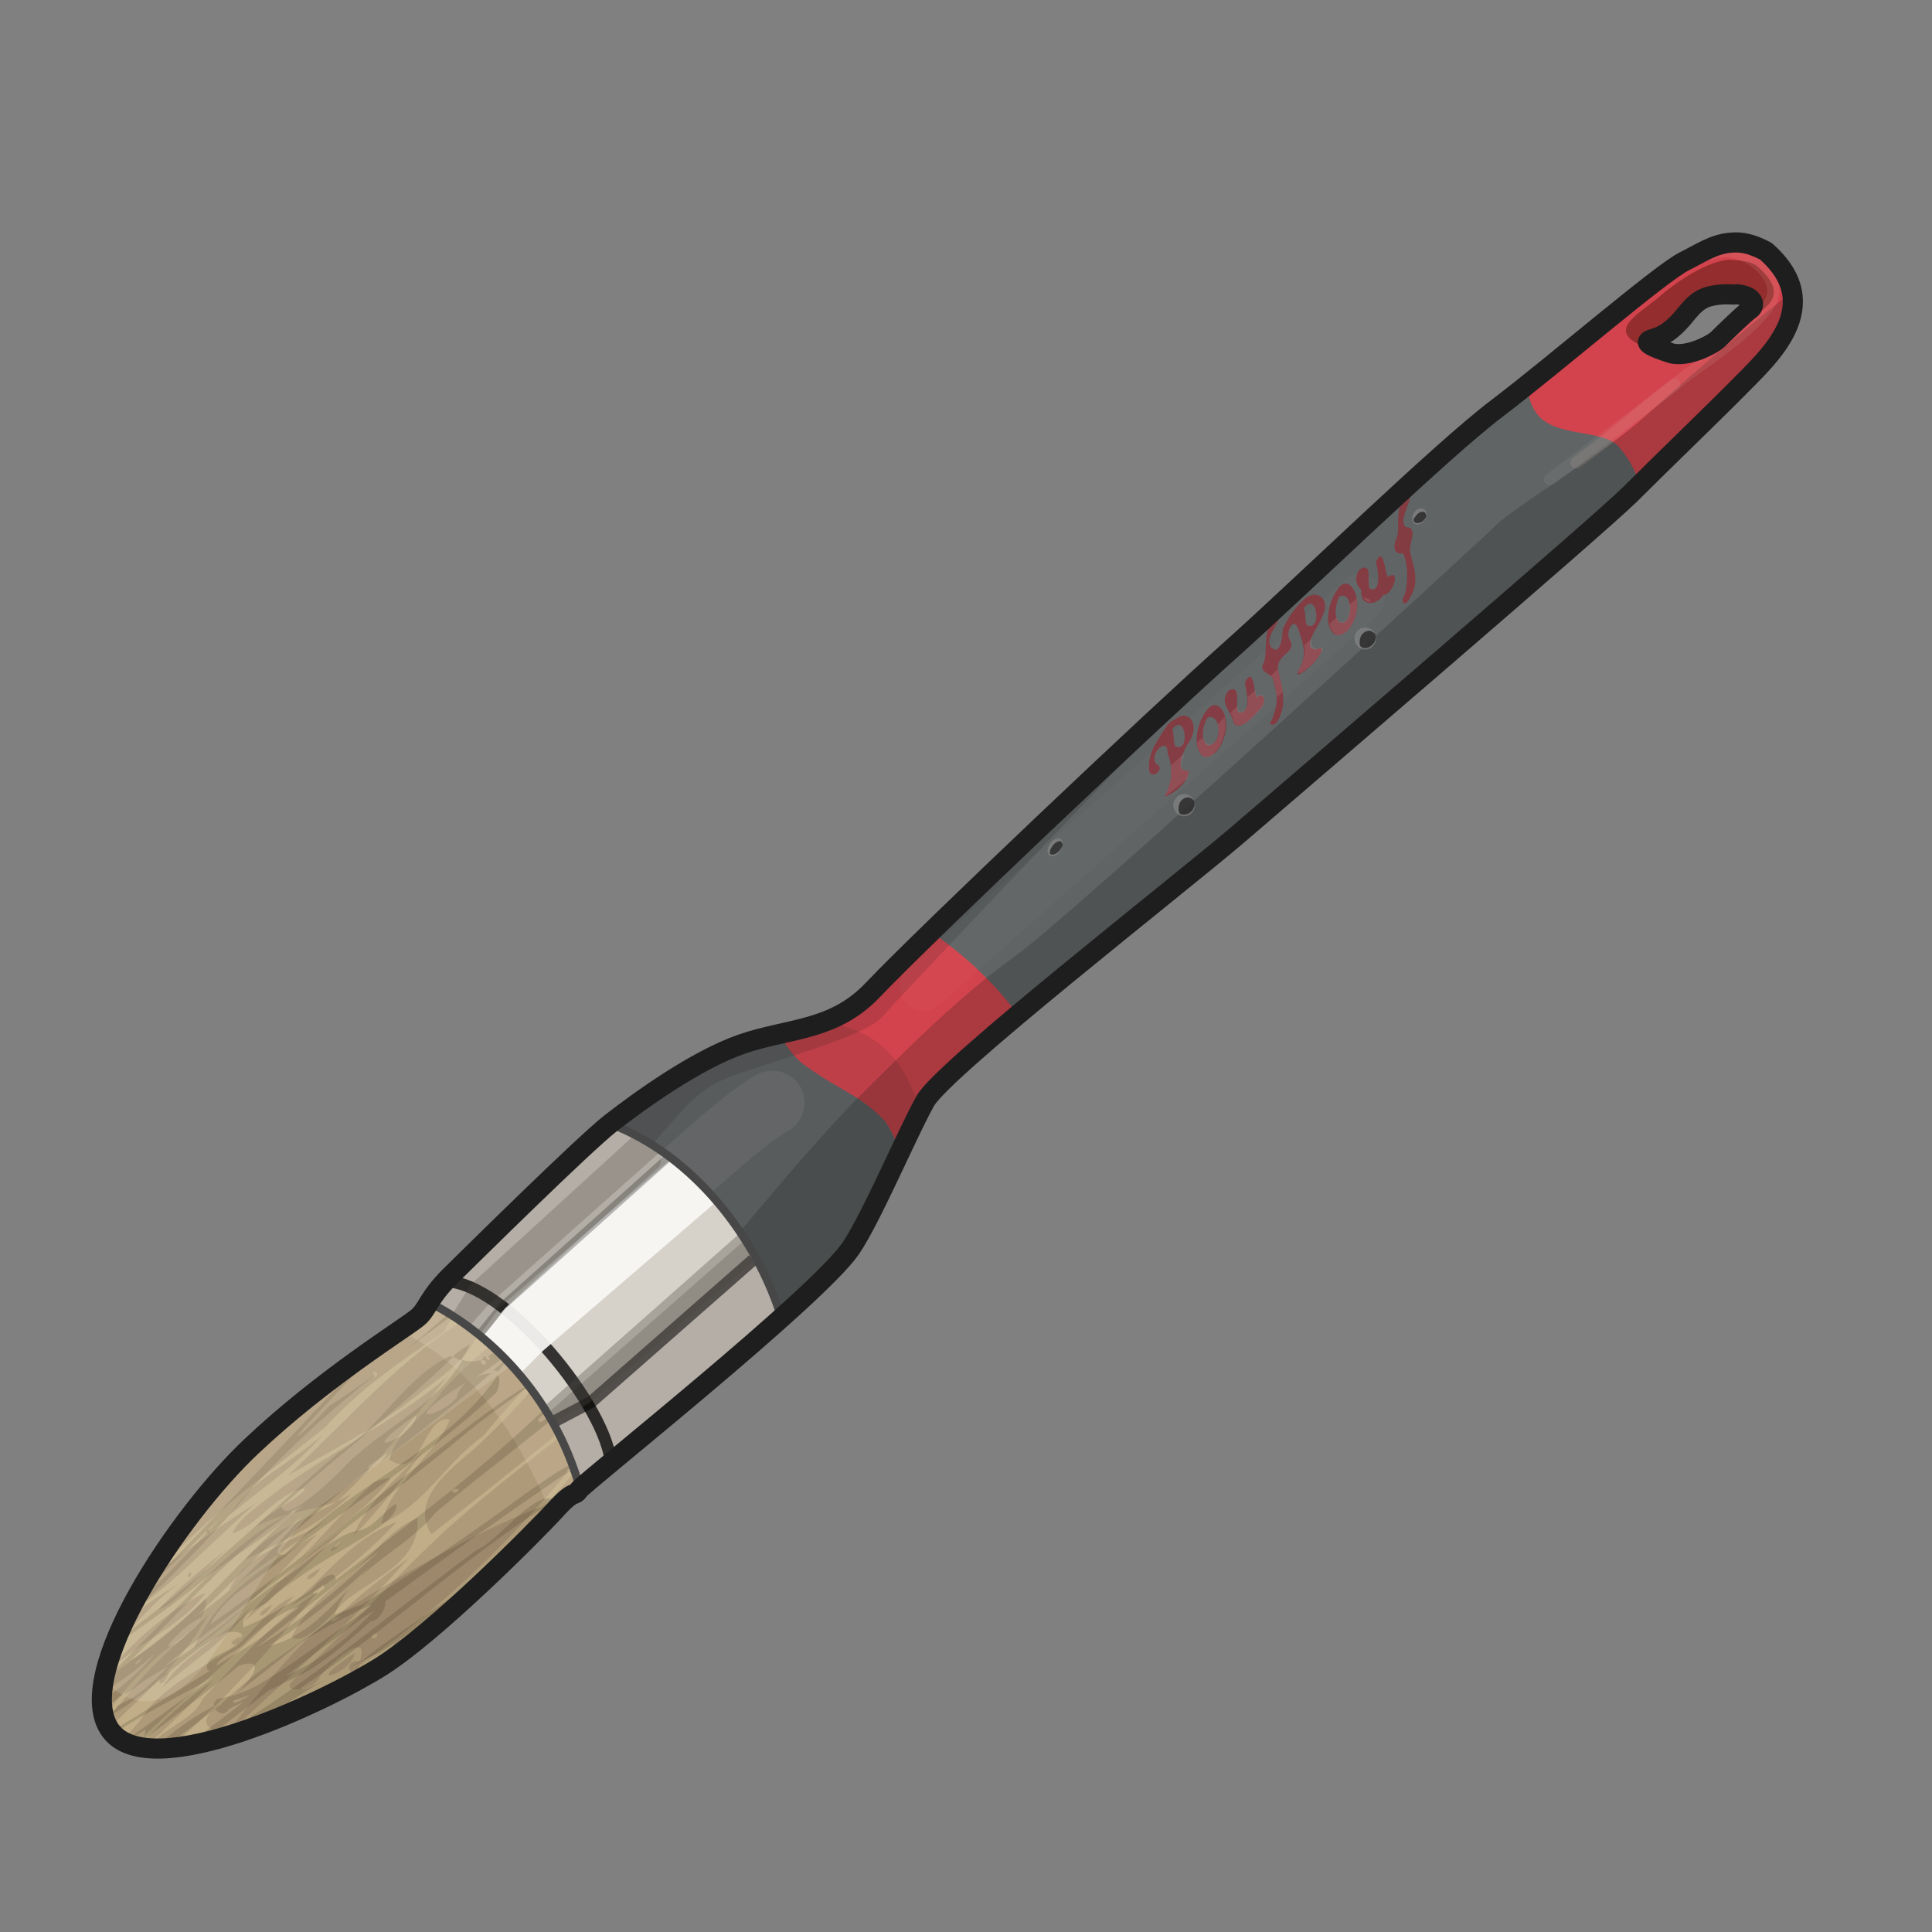 <?xml version="1.0" encoding="UTF-8" standalone="no"?>
<!DOCTYPE svg PUBLIC "-//W3C//DTD SVG 1.0//EN" "http://www.w3.org/TR/2001/REC-SVG-20010904/DTD/svg10.dtd">
<svg xmlns:svg="http://www.w3.org/2000/svg" xmlns="http://www.w3.org/2000/svg" version="1.0" width="100%" height="100%" viewBox="0 0 48 48" id="_brush04">
<rect x="0" y="0" width="48" height="48" fill="#808080" stroke="none"/>
<defs id="defs2818"/>
<g id="brush04" style="display:inline">
<path d="M 43,6.03 C 42.56,6.06 42.21,6.31 41.84,6.5 C 41.24,6.8 38.64,9.05 37.19,10.15 C 35.74,11.25 32.37,14.54 30.57,16.15 C 28.77,17.75 23.06,23.15 21.67,24.61 C 20.7,25.63 19.58,25.55 18.42,25.95 C 17.27,26.35 15.88,27.36 15.17,27.91 C 14.47,28.46 11.73,31.17 11.17,31.72 C 10.62,32.27 10.61,32.55 10.36,32.75 C 10.09,32.98 8.05,34.23 6.25,35.93 C 4.44,37.63 1.74,41.64 2.75,43 C 3.75,44.35 8.11,42.26 9.46,41.41 C 10.81,40.56 13.3,38.06 13.8,37.51 C 14.3,36.96 14.24,37.22 14.39,37.01 C 14.54,36.81 20.32,32.22 21.14,31.01 C 21.66,30.24 22.54,28.15 22.99,27.35 C 23.44,26.55 29.35,21.94 30.75,20.74 C 32.15,19.54 39.66,13.11 40.46,12.31 C 41.26,11.51 42.56,10.27 43.18,9.64 C 43.9,8.9 45.42,7.6 43.87,6.25 C 43.53,6.06 43.26,6 43,6.03 z M 43.12,7.31 C 43.56,7.33 43.63,7.58 43.49,7.68 C 43.31,7.81 42.82,8.29 42.68,8.43 C 42.55,8.57 41.9,8.91 41.5,8.78 C 41.09,8.64 40.76,8.51 41.03,8.43 C 41.29,8.35 41.44,8.27 41.68,8.03 C 41.92,7.79 42.1,7.42 42.53,7.34 C 42.77,7.29 42.97,7.3 43.12,7.31 L 43.12,7.31 z" id="p2938" style="fill:#606465;fill-opacity:1;stroke:none"/>
<path d="M 13.06,29.87 C 12.24,30.67 11.43,31.47 11.16,31.74 C 10.61,32.29 10.6,32.57 10.35,32.77 C 10.09,32.98 8.05,34.23 6.25,35.93 C 4.44,37.63 1.74,41.64 2.75,43 C 3.75,44.35 8.11,42.25 9.46,41.4 C 10.81,40.55 13.31,38.05 13.81,37.5 C 14.31,36.94 14.25,37.2 14.4,37 C 14.45,36.93 15.57,35.98 16.5,35.21 C 15.67,33.06 14.61,31.05 13.06,29.87 z" id="p3745" style="fill:#ae9979;fill-opacity:1;stroke:none;display:inline"/>
<path d="M 43,6.03 C 42.56,6.06 42.21,6.31 41.84,6.5 C 41.32,6.75 39.4,8.39 37.93,9.56 C 37.97,9.91 38.08,10.23 38.33,10.43 C 38.87,10.85 39.88,10.69 40.23,11.11 C 40.41,11.33 40.58,11.57 40.73,12.01 C 41.53,11.22 42.63,10.15 43.19,9.58 C 43.89,8.89 45.42,7.6 43.87,6.25 C 43.53,6.06 43.26,6 43,6.03 z M 42.87,7.31 C 42.96,7.31 43.04,7.31 43.12,7.31 C 43.56,7.33 43.63,7.58 43.49,7.68 C 43.31,7.81 42.82,8.29 42.68,8.43 C 42.55,8.57 41.9,8.91 41.5,8.78 C 41.09,8.64 40.76,8.51 41.03,8.43 C 41.29,8.35 41.44,8.27 41.68,8.03 C 41.92,7.79 42.1,7.42 42.53,7.34 C 42.65,7.31 42.77,7.31 42.87,7.31 z" id="p3739" style="fill:#d3434d;fill-opacity:1;fill-rule:nonzero;stroke:none;marker:none;visibility:visible;display:inline;overflow:visible;enable-background:accumulate"/>
<path d="M 23.12,23.15 C 22.51,23.74 21.95,24.3 21.66,24.61 C 20.96,25.34 20.17,25.48 19.35,25.67 C 19.54,26.01 19.75,26.29 19.97,26.45 C 20.93,27.14 21.24,27.13 21.93,27.79 C 22.06,27.92 22.21,28.22 22.36,28.6 C 22.58,28.12 22.82,27.6 22.98,27.32 C 23.14,27.03 24.14,26.17 25.29,25.2 C 24.7,24.44 24.06,23.79 23.11,23.14 L 23.12,23.15 z" id="p3742" style="fill:#d3434d;fill-opacity:1;stroke:none;display:inline"/>
<path d="M 20.46,25.4 C 19.8,25.65 19.11,25.71 18.4,25.96 C 17.25,26.36 15.86,27.37 15.15,27.92 C 14.56,28.38 12.7,30.19 11.75,31.13 C 13.31,32.66 14.82,34.12 16.21,35.44 C 18,33.96 20.56,31.83 21.14,30.98 C 21.62,30.27 22.38,28.48 22.85,27.58 C 22.45,26.2 21.69,25.57 20.48,25.4 C 20.47,25.4 20.46,25.4 20.45,25.4 L 20.46,25.4 z" id="p4225" style="fill:#242323;fill-opacity:0.12;stroke:none"/>
<path d="M 16.58,29.55 C 16.58,29.55 18.5,27.75 19.19,27.4" id="p4250" style="fill:none;stroke:#ababab;stroke-width:1.60;stroke-linecap:round;stroke-linejoin:miter;stroke-miterlimit:4;stroke-dasharray:none;stroke-opacity:0.12"/>
<path d="M 44.53,7.25 C 43.04,8.4 41.32,9.93 40.88,10.34 C 40,11.15 37.6,12.62 37.2,13.02 C 36.8,13.42 26.63,22.75 25.2,23.77 C 23.78,24.78 22.21,26.39 21.39,27.2 C 20.58,28.01 19.51,29.23 17.61,31.54 C 17.65,31.58 18.02,32.47 18.48,33.5 C 19.68,32.47 20.83,31.47 21.15,31 C 21.67,30.22 22.54,28.14 23,27.34 C 23.45,26.54 29.37,21.92 30.78,20.72 C 32.18,19.52 39.69,13.09 40.49,12.29 C 41.29,11.49 42.59,10.24 43.2,9.61 C 43.7,9.09 44.7,8.24 44.51,7.27 L 44.53,7.25 z" id="p4098" style="fill:#191815;fill-opacity:0.22;stroke:none;display:inline"/>
<path d="M 14.59,31.46 C 13.72,32.11 12.87,32.79 12,33.43 C 12.06,33.29 12.03,33.14 11.93,33 C 11.69,33.78 10.84,34.28 10.22,34.78 C 9.27,35.51 8.21,36.06 7.16,36.65 C 8.62,35.31 9.93,33.74 11.66,32.72 C 11.44,32.61 11.17,32.68 11.04,33.09 C 9.99,33.78 8.93,34.52 8.08,35.46 C 6.8,36.49 5.45,37.45 4.3,38.64 C 4.17,38.69 3.97,38.85 3.8,39.01 C 3.73,39.1 3.69,39.17 3.65,39.25 C 3.7,39.21 3.72,39.21 3.84,39.12 C 4.65,38.49 5.5,37.89 6.37,37.34 C 5.3,38.26 4.35,39.33 3.18,40.12 C 3.14,40.22 3.07,40.31 3.03,40.4 C 3.19,40.29 3.36,40.16 3.43,40.03 C 3.76,39.77 4.1,39.55 4.46,39.34 C 3.85,39.75 3.38,40.34 2.87,40.87 C 2.75,41.18 2.64,41.47 2.59,41.75 C 3.46,41.12 4.35,40.46 5.12,39.71 C 5.13,40.09 4.92,40.36 4.65,40.59 C 4.83,40.43 5.01,40.28 5.18,40.12 C 4.85,40.69 4.45,41.21 4,41.68 C 4.03,41.63 4.1,41.57 4.21,41.53 C 4.04,41.96 3.88,41.84 4,41.68 C 3.58,42.12 3.14,42.52 2.71,42.93 C 2.73,42.95 2.73,42.98 2.75,43 C 2.75,43.01 2.77,43.01 2.78,43.03 C 2.94,43.03 2.99,43.1 2.96,43.21 C 2.98,43.22 3.02,43.22 3.05,43.24 C 3.27,42.99 3.51,42.74 3.67,42.46 C 4.28,41.78 5.12,41.37 5.88,40.9 C 6.34,40.48 6.71,39.91 7.31,39.65 C 6.1,40.99 4.63,42.08 3.35,43.36 C 3.38,43.36 3.41,43.38 3.44,43.39 C 4,42.8 4.59,42.23 5.28,41.77 C 4.75,42.34 4.18,42.89 3.6,43.42 C 3.63,43.42 3.68,43.42 3.72,43.42 C 3.94,42.98 4.84,42.73 5.03,42.21 C 5.93,41.26 6.8,40.27 7.9,39.53 C 6.79,40.91 5.59,42.23 4.25,43.4 C 4.43,43.39 4.58,43.37 4.75,43.34 C 4.98,43.22 5.23,43.12 5.37,43.18 C 5.65,43.11 5.92,43.04 6.21,42.93 C 6.43,42.78 6.66,42.62 6.9,42.5 C 6.79,42.6 6.67,42.7 6.56,42.81 C 6.63,42.78 6.71,42.77 6.78,42.75 C 7.07,42.51 7.38,42.29 7.78,42.19 C 7.64,42.31 7.47,42.42 7.32,42.53 C 7.5,42.45 7.7,42.37 7.88,42.28 C 7.91,42.26 7.96,42.25 8,42.22 C 8.13,42.13 8.25,42.04 8.4,41.97 C 8.39,41.98 8.39,42.01 8.37,42.03 C 8.45,41.99 8.5,41.95 8.58,41.91 C 8.6,41.9 8.61,41.87 8.64,41.85 C 8.91,41.6 9.22,41.4 9.57,41.29 C 9.57,41.3 9.52,41.33 9.51,41.35 C 9.82,41.15 10.21,40.87 10.6,40.54 C 10.38,40.17 11.44,39.71 11.63,39.33 C 13.08,37.9 14.54,36.47 15.66,34.74 C 16.05,34.77 16.05,34.41 15.94,34.18 C 14.01,36.92 11.72,39.45 8.94,41.36 C 8.71,41.85 8.48,41.22 8.94,41.27 C 9.23,40.4 8.1,41.41 7.93,41.68 C 7.79,42.05 6.76,42.1 7.4,41.65 C 8.67,40.47 9.82,39.18 11.09,38 C 12.63,36.63 14.33,35.42 15.93,34.1 C 15.83,33.95 15.65,33.92 15.53,34.28 C 13.93,35.56 12.34,36.85 10.72,38.12 C 10.16,37.26 11.19,36.5 11.78,36 C 13.02,34.85 14.18,33.52 14.9,31.97 C 14.9,31.96 14.9,31.95 14.9,31.94 C 14.86,31.87 14.82,31.81 14.78,31.75 C 14.34,33.33 13,34.44 12,35.68 C 11.09,36.32 10.54,37.41 9.47,37.86 C 9.73,36.82 10.75,36.23 11.18,35.27 C 10.5,35.13 10.5,36.82 9.68,36.27 C 9.8,35.59 10.61,35.15 10.99,34.56 C 12.05,33.39 13.38,32.51 14.67,31.6 C 14.65,31.56 14.61,31.52 14.58,31.48 L 14.59,31.46 z M 15.93,34.08 C 15.94,34.09 15.95,34.12 15.96,34.14 C 15.97,34.12 16,34.11 16.02,34.08 C 16.02,34.07 16,34.05 16,34.03 C 15.98,34.04 15.97,34.07 15.94,34.09 L 15.93,34.08 z M 4.65,40.58 C 4.38,40.82 4.04,41.02 3.81,41.25 C 3.35,41.67 2.97,42.15 2.59,42.65 C 2.6,42.69 2.6,42.74 2.62,42.78 C 2.83,42.51 3.05,42.27 3.25,42 C 3.68,41.5 4.17,41.03 4.65,40.59 L 4.65,40.58 z M 11.65,32.71 C 11.76,32.77 11.86,32.89 11.93,33 C 11.98,32.85 12,32.7 12,32.53 C 11.89,32.59 11.77,32.65 11.66,32.71 L 11.65,32.71 z M 9.28,34.08 C 9.24,34.13 9.35,34.32 9.37,34.12 C 9.32,34.08 9.29,34.08 9.28,34.09 L 9.28,34.08 z M 11.15,34.17 C 10.26,35.25 9.39,36.36 8.37,37.31 C 8.5,37.23 8.63,37.18 8.75,37.09 C 8.02,37.86 7.03,38.29 6.09,38.75 C 6.69,38.04 7.59,37.76 8.37,37.31 C 8.03,37.43 7.66,37.5 7.28,37.59 C 6.57,38.25 5.69,38.71 4.94,39.34 C 5.62,38.71 6.31,38.05 7.15,37.63 C 6.87,37.7 6.59,37.8 6.34,37.94 C 6.38,37.91 6.42,37.86 6.46,37.82 C 6.73,37.55 7.69,37.07 7.55,36.98 C 6.83,37.13 6.45,37.87 5.77,38.1 C 5.9,37.73 6.59,37.29 7,36.96 C 8.35,36 9.88,35.26 11.15,34.18 L 11.15,34.17 z M 7.15,37.6 C 7.19,37.59 7.23,37.58 7.27,37.57 C 7.31,37.53 7.37,37.5 7.42,37.45 C 7.32,37.49 7.24,37.55 7.14,37.6 L 7.15,37.6 z M 8.02,35.64 C 7.36,36.42 6.49,36.98 5.71,37.64 C 6.25,36.75 7.27,36.33 8.02,35.64 z M 10.5,36.06 C 9.97,36.79 9.43,37.52 8.78,38.15 C 9.13,37.3 9.89,36.72 10.5,36.06 z M 9.72,36.71 C 9.07,37.6 8.06,38.12 7.29,38.89 C 7.97,38.23 8.58,37.48 9.29,36.83 C 9.43,36.77 9.57,36.74 9.72,36.71 z M 8.19,37.71 C 7.39,38.34 6.48,38.85 5.69,39.52 C 6.12,38.49 7.38,38.33 8.19,37.71 z M 10.37,37.71 C 10.47,38.76 9.32,39.2 8.62,39.74 C 8.26,40.06 7.6,40.91 7.25,40.67 C 7.72,39.67 8.79,39.15 9.5,38.33 C 9.76,38.09 10.03,37.85 10.37,37.71 z M 9.87,37.8 C 9.09,38.62 8.21,39.37 7.21,39.9 C 8.07,39.18 8.77,38.19 9.87,37.81 L 9.87,37.8 z M 5.21,38 C 5.21,38.22 5.03,38 5.21,38 z M 8.5,38.03 C 7.73,38.81 6.92,39.57 6.07,40.28 C 6.75,39.41 7.58,38.65 8.5,38.03 z M 7.87,38.12 C 6.91,39.13 5.97,40.17 4.81,40.96 C 5.37,39.62 6.67,38.84 7.87,38.12 z M 8.46,38.33 C 8.32,38.61 8,38.59 8.46,38.33 z M 5.78,38.37 C 5.19,38.84 4.4,39.85 3.93,40 C 4.49,39.39 5.14,38.88 5.78,38.37 z M 10.18,38.68 C 8.87,40.16 7.39,41.49 5.93,42.83 C 5.41,43.24 4.69,42.83 5.47,42.37 C 6.51,41.3 7.88,40.65 8.97,39.62 C 9.36,39.3 9.77,38.99 10.18,38.69 L 10.18,38.68 z M 7.97,38.96 C 7.72,39.39 7.35,39.25 7.97,38.96 z M 4.75,39.06 C 4.76,39.32 4.56,39.1 4.75,39.06 z M 5.25,39.21 C 5.19,39.29 5.11,39.31 5.07,39.33 C 5.1,39.31 5.15,39.27 5.25,39.21 z M 5.12,39.56 C 4.49,40.44 3.41,40.8 2.66,41.56 C 3.35,40.75 4.15,40.02 5.12,39.56 z M 6.77,39.87 C 6.48,40.33 6.24,40.11 6.77,39.87 z M 6.25,39.9 C 5.68,40.75 4.77,41.26 4.03,41.93 C 4.57,41.06 5.6,40.68 6.25,39.9 z M 9.37,40.58 C 9.04,40.64 9.39,40.83 9.37,40.58 z M 6,40.65 C 5.87,41.02 5.51,40.83 6,40.65 z M 10.15,40.65 C 10.18,41.09 9.41,40.96 10,40.71 L 10.15,40.65 z M 8.81,41.08 C 8.75,41.53 7.67,41.9 8.44,41.33 C 8.55,41.25 8.68,41.15 8.81,41.08 z" id="p3851" style="fill:#dacb9d;fill-opacity:0.43;stroke:none;marker:none;visibility:visible;display:inline;overflow:visible;enable-background:accumulate"/>
<path d="M 13.06,29.87 C 12.24,30.67 11.43,31.47 11.16,31.74 C 10.61,32.29 10.6,32.57 10.35,32.77 C 10.32,32.79 10.02,32.97 9.92,33.05 C 11.25,33.72 12.53,34.87 13.7,37.61 C 13.72,37.58 13.8,37.51 13.82,37.49 C 14.32,36.94 14.26,37.2 14.41,36.99 C 14.45,36.93 15.57,35.98 16.5,35.21 C 15.67,33.06 14.61,31.05 13.06,29.87 z" id="p3826" style="fill:#d6c2a4;fill-opacity:0.33;stroke:none"/>
<path d="M 13.4,30.15 C 12.45,31.43 11.29,32.58 10.03,33.58 C 10.44,33.27 10.86,32.96 11.28,32.65 C 12.09,31.93 12.82,31.11 13.46,30.22 C 13.44,30.21 13.42,30.18 13.4,30.16 L 13.4,30.15 z M 15.33,32.74 C 15.29,32.77 15.25,32.8 15.21,32.83 C 15.28,32.83 15.34,32.87 15.42,32.89 C 15.4,32.85 15.37,32.8 15.34,32.75 L 15.33,32.74 z M 15.21,32.83 C 14.53,32.83 14.07,33.64 13.56,34.08 C 14.11,33.67 14.65,33.24 15.21,32.83 z M 13.59,32.83 C 13.01,32.81 12.59,33.4 12.13,33.7 C 12.14,33.7 12.13,33.71 12.16,33.73 C 12.17,33.75 12.16,33.78 12.16,33.79 C 12.14,33.79 12.07,33.76 12.04,33.73 C 12.01,33.74 11.99,33.77 11.95,33.79 C 11.96,33.78 12,33.79 12.07,33.82 C 12.06,34.01 11.91,33.83 11.95,33.79 C 11.81,33.84 11.65,33.83 11.49,33.79 C 10.79,34.99 9.36,35.54 8.43,36.57 C 8.08,36.92 7.05,37.85 7,37.43 C 8.38,36.16 9.9,35.03 11.25,33.72 C 11.23,33.71 11.21,33.71 11.19,33.69 C 10.05,34.22 9.48,35.45 8.41,36.09 C 6.6,37.65 4.87,39.35 2.91,40.74 C 2.89,40.79 2.87,40.84 2.85,40.89 C 3.69,40.29 4.55,39.72 5.31,39.02 C 4.47,39.87 3.61,40.71 2.78,41.58 C 2.73,41.58 2.69,41.61 2.63,41.64 C 2.62,41.64 2.6,41.64 2.6,41.64 C 2.56,41.79 2.57,41.93 2.56,42.06 C 3.01,41.76 3.46,41.45 3.84,41.09 C 3.55,41.47 3.18,41.76 2.81,42.06 C 2.53,42.1 2.14,42.4 2.43,42.62 C 2.69,42.7 2.94,42.5 3.15,42.37 C 3.46,42.15 3.55,42.09 3.84,41.84 C 4.38,41.42 4.88,40.93 5.5,40.62 C 5.68,40.49 6.26,40.51 5.9,40.8 C 5.73,41.08 5.07,41.12 5.15,41.48 C 5.16,41.49 5.19,41.49 5.21,41.51 C 4.41,42.02 3.59,42.51 2.78,43.01 C 2.79,43.03 2.82,43.05 2.84,43.07 C 3.63,42.53 4.54,42.11 5.37,41.62 C 4.65,42.14 3.93,42.67 3.21,43.18 C 3.26,43.15 3.34,43.12 3.43,43.09 L 3.52,43.03 L 3.61,42.97 C 3.61,43.23 3.41,43.33 3.27,43.34 C 3.3,43.34 3.33,43.36 3.36,43.37 C 4.23,42.73 5.11,42.07 5.95,41.37 C 5.97,41.36 5.99,41.38 6,41.37 C 6.02,41.35 6.06,41.35 6.09,41.34 C 6.59,41.26 6.23,41.77 5.81,42.12 C 6.36,41.7 6.9,41.29 7.43,40.84 C 7.91,40.52 8.42,40.26 8.93,40 C 8.95,39.98 9,39.98 9.03,39.96 C 9.09,39.93 9.15,39.9 9.21,39.87 C 9.21,39.88 9.21,39.91 9.18,39.93 C 9.06,40.03 8.93,40.12 8.81,40.21 C 7.99,40.79 7.21,41.41 6.34,41.9 C 6.17,41.99 5.99,42.06 5.81,42.12 C 5.81,42.12 5.79,42.12 5.78,42.12 C 5.67,42.15 5.53,42.19 5.41,42.21 C 5.33,42.26 5.31,42.33 5.32,42.39 C 5.3,42.39 5.28,42.41 5.26,42.42 C 4.74,42.69 4.29,43.04 3.83,43.42 C 3.9,43.42 3.97,43.42 4.04,43.42 C 4.04,43.42 4.06,43.42 4.07,43.42 C 4.5,43.11 4.92,42.78 5.35,42.46 C 5.41,42.57 5.59,42.64 5.69,42.46 C 5.81,42.4 5.93,42.34 6.06,42.28 C 5.6,42.63 5.13,42.99 4.66,43.34 C 4.76,43.33 4.86,43.34 4.97,43.31 C 4.97,43.31 4.99,43.31 5,43.31 C 5.55,42.86 6.12,42.44 6.68,42 C 6.97,41.86 7.26,41.71 7.55,41.57 C 8.15,41.23 8.68,40.75 9.2,40.29 C 9.4,40.28 9.6,39.96 9.57,39.79 C 11.06,38.7 12.56,37.62 14.1,36.58 C 14.08,36.55 14.09,36.47 14.19,36.49 C 14.3,36.42 14.42,36.35 14.53,36.28 C 14.33,36.2 13.41,36.86 13,37.15 C 11.71,38.1 10.38,39.01 9,39.86 C 8.79,39.94 8.55,40.03 8.31,40.12 C 8.4,39.88 8.53,39.65 8.68,39.46 C 8.25,39.92 7.79,40.39 7.25,40.68 C 7.19,40.71 7.13,40.74 7.07,40.77 C 6.94,40.82 6.81,40.86 6.67,40.89 C 7.63,40.31 8.5,39.57 9.32,38.8 C 9.1,39 8.91,39.23 8.7,39.45 C 9.29,38.74 10.24,38.31 10.82,37.58 C 12.08,36.53 13.4,35.56 14.66,34.49 C 14.63,34.48 14.6,34.49 14.57,34.49 C 14.03,34.4 13.5,35.6 13.36,35.27 C 14.13,34.57 14.87,33.85 15.51,33.02 C 15.48,33 15.48,32.96 15.46,32.93 C 14.22,34.45 12.77,35.77 11.25,37 C 11.27,36.99 11.32,36.99 11.4,37 C 11.34,37.18 11.18,37.04 11.25,37 C 10.3,37.76 9.32,38.49 8.35,39.25 C 8.31,38.9 7.85,39.36 7.73,39.5 C 7.47,39.71 7.15,39.83 6.86,40.03 C 6.6,40.17 6.33,40.32 6.05,40.43 C 5.96,40.04 6.45,39.98 6.67,39.78 C 6.93,39.51 7.29,39.29 7.6,39.07 C 8.23,38.63 8.91,38.32 9.53,37.86 C 9.66,37.74 9.88,37.57 9.84,37.36 C 9.49,37.56 9.27,38.02 8.81,38.04 C 8.06,38.29 7.56,38.95 6.88,39.32 C 5.93,39.99 5.09,40.83 4.07,41.41 C 4.26,41.26 4.45,41.11 4.63,40.95 C 7.04,39.14 9.48,37.35 11.81,35.42 C 12.33,35.02 12.87,34.64 13.4,34.24 C 12.13,34.97 10.99,35.97 9.81,36.86 C 8.3,38.05 6.81,39.25 5.22,40.36 C 5.65,39.53 6.57,39.2 7.22,38.55 C 8.92,37.24 10.77,36.07 12.34,34.59 C 12.43,34.37 12.42,34.24 12.37,34.16 C 11.07,36.1 8.64,36.89 7.09,38.62 C 6.44,38.7 7.58,37.85 7.77,37.66 C 8.23,37.25 8.71,36.86 9.2,36.48 C 9.1,36.5 9.1,36.43 9.45,36.23 C 9.51,36.19 9.57,36.13 9.63,36.08 C 9.59,36.18 9.52,36.26 9.45,36.33 C 10.38,35.62 11.31,34.89 12.2,34.12 C 12.09,34.12 11.95,34.15 11.8,34.24 C 12.4,33.82 13.02,33.39 13.58,32.9 L 13.59,32.83 z M 14.56,34.5 C 14.57,34.5 14.56,34.49 14.56,34.44 C 14.54,34.42 14.51,34.42 14.5,34.41 C 14.51,34.44 14.54,34.49 14.56,34.5 z M 14.13,36.56 C 14.15,36.59 14.21,36.59 14.22,36.5 C 14.19,36.52 14.16,36.54 14.13,36.56 z M 3.23,43.18 C 3.19,43.2 3.15,43.24 3.11,43.27 C 3.12,43.27 3.15,43.27 3.17,43.27 C 3.17,43.25 3.18,43.21 3.23,43.18 z M 11.25,33.71 C 11.32,33.75 11.4,33.78 11.46,33.8 C 11.53,33.68 11.62,33.54 11.67,33.4 C 11.53,33.48 11.4,33.57 11.27,33.68 C 11.26,33.69 11.25,33.7 11.24,33.71 L 11.25,33.71 z M 12.03,33.75 C 12.05,33.74 12.07,33.74 12.09,33.72 C 12,33.69 11.98,33.72 12.03,33.75 z M 9.62,33.28 C 9.5,33.36 9.42,33.41 9.25,33.53 C 7.33,35.6 5.38,37.64 3.41,39.68 C 3.37,39.76 3.33,39.84 3.29,39.93 C 3.96,39.1 4.78,38.41 5.54,37.65 C 4.82,38.43 4.09,39.21 3.29,39.93 C 3.27,39.95 3.25,39.95 3.25,39.96 C 3.2,40.06 3.16,40.15 3.12,40.25 C 4.23,39.2 5.31,38.14 6.28,36.96 C 7.39,35.74 8.66,34.66 9.96,33.65 C 9.39,34.11 8.8,34.54 8.18,34.93 C 7.95,35.2 6.93,36.17 7.65,35.37 C 8.31,34.67 8.96,33.98 9.62,33.28 z M 12.68,33.68 C 12.54,33.81 12.39,33.92 12.25,34.05 C 12.29,34.05 12.34,34.05 12.37,34.08 C 12.46,33.94 12.6,33.83 12.68,33.68 z M 11.59,34.33 C 11.47,34.44 11.37,34.59 11.34,34.73 C 11.05,35.1 10.12,35.39 10.91,34.79 C 11.12,34.62 11.37,34.49 11.59,34.33 z M 10.34,35.14 C 10.35,35.67 8.94,36.21 9.87,35.5 C 10.02,35.38 10.17,35.27 10.33,35.16 L 10.34,35.14 z M 14.3,36.95 C 14.14,37.04 13.97,37.15 13.8,37.26 C 13.83,37.27 13.88,37.31 13.92,37.35 C 13.97,37.3 14.03,37.23 14.07,37.2 C 14.14,37.12 14.22,37.04 14.28,36.95 L 14.3,36.95 z M 13.8,37.26 C 13.26,37 12.41,38.28 11.84,38.51 C 9.73,40.07 7.72,41.77 5.47,43.13 C 5.75,43.06 6.02,42.99 6.31,42.88 C 6.89,42.49 7.47,42.08 8.09,41.73 C 7.77,41.89 7.51,42.01 7.47,41.94 C 9.65,40.47 11.57,38.66 13.81,37.26 L 13.8,37.26 z M 7.56,37.37 C 6.04,38.58 4.91,40.21 3.25,41.25 C 4.63,39.89 5.89,38.39 7.56,37.37 z M 7.5,37.68 C 6.7,38.59 5.87,39.47 4.87,40.15 C 5.77,39.35 6.55,38.43 7.5,37.68 z M 8.46,38.3 C 8.44,38.38 8.36,38.45 8.31,38.46 C 8.32,38.45 8.31,38.4 8.37,38.37 L 8.4,38.34 L 8.46,38.31 L 8.46,38.3 z M 12.89,38.42 C 11.68,39.47 10.25,40.27 9,41.25 C 8.86,41.32 8.62,41.47 8.4,41.59 C 8.74,41.4 9.08,41.22 9.43,41.06 C 10.45,40.41 11.44,39.69 12.39,38.94 C 12.56,38.78 12.73,38.6 12.89,38.44 L 12.89,38.42 z M 9.43,38.53 C 8.49,39.42 7.49,40.27 6.37,40.93 C 7.39,40.13 8.39,39.3 9.43,38.53 z M 8.03,39.37 C 8.05,39.4 8.06,39.43 8.06,39.46 C 8.01,39.5 7.96,39.54 7.91,39.58 C 7.91,39.58 7.89,39.58 7.88,39.58 C 7.78,39.6 7.71,39.58 7.88,39.49 C 7.93,39.46 7.97,39.41 8.03,39.37 L 8.03,39.37 z M 7.47,39.9 C 7.14,40.16 6.81,40.42 6.5,40.68 C 6.14,40.93 5.76,41.14 5.4,41.37 C 5.4,41.37 5.38,41.37 5.37,41.37 C 5.53,41.1 5.91,41.03 6.12,40.78 C 6.52,40.42 6.92,40.05 7.46,39.91 L 7.47,39.9 z M 9.31,40 C 8.68,40.68 7.94,41.27 7.09,41.65 C 7.41,41.4 7.73,41.15 8.06,40.9 C 8.39,40.68 8.7,40.41 9.03,40.18 C 9.12,40.12 9.22,40.06 9.31,40 z M 8.5,40.15 C 8.42,40.2 8.34,40.25 8.25,40.3 C 8.25,40.27 8.27,40.24 8.28,40.21 C 8.28,40.21 8.3,40.21 8.31,40.21 C 8.37,40.19 8.43,40.18 8.5,40.15 z M 5,40.18 C 4.82,40.64 3.63,41.35 4.5,40.53 C 4.65,40.39 4.82,40.28 5,40.18 z M 3.54,41.21 C 3.3,41.48 3.31,41.28 3.54,41.21 z M 4.16,41.42 C 3.73,41.86 3.47,42.12 2.91,42.38 C 2.85,42.55 2.71,42.52 2.63,42.44 C 2.78,42.31 2.93,42.18 3.09,42.07 C 3.1,42.06 3.13,42.06 3.15,42.04 C 3.12,42.07 3.1,42.12 3.06,42.16 C 3.18,42.05 3.33,41.96 3.46,41.85 C 3.5,41.82 3.54,41.79 3.58,41.76 C 3.74,41.66 3.92,41.55 4.14,41.42 L 4.16,41.42 z M 6.28,42.07 C 6.15,42.16 5.74,42.41 5.81,42.25 C 5.97,42.19 6.12,42.15 6.28,42.09 L 6.28,42.07 z" id="p3893" style="fill:#35301a;fill-opacity:0.18;stroke:none;marker:none;visibility:visible;display:inline;overflow:visible;enable-background:accumulate"/>
<path d="M 11.68,31.21 C 11.54,31.35 11.23,31.66 11.15,31.74 C 10.6,32.29 10.59,32.57 10.34,32.77 C 10.09,32.97 8.05,34.22 6.25,35.92 C 4.85,37.24 2.91,39.98 2.6,41.76 C 3.24,42.42 3.94,42.44 4.69,41.79 C 5.72,40.89 6.99,38.06 7.94,37.42 C 8.88,36.79 14,32.96 14,32.96 L 11.69,31.21 L 11.68,31.21 z" id="p3943" style="fill:#ebe7d6;fill-opacity:0.18;stroke:none"/>
<path d="M 30.68,16.06 C 30.65,16.08 30.59,16.12 30.56,16.15 C 28.76,17.75 23.05,23.15 21.66,24.61 C 20.69,25.63 19.57,25.55 18.41,25.95 C 17.26,26.35 15.87,27.36 15.16,27.91 C 14.88,28.13 14.24,28.73 13.57,29.37 L 15.22,29.43 C 16.77,27.97 17.04,27.21 18,26.81 C 18.95,26.41 21.46,25.8 21.93,25.25 C 22.16,24.98 26.28,20.61 30.68,16.07 L 30.68,16.06 z" id="p4101" style="fill:#191815;fill-opacity:0.15;stroke:none;display:inline"/>
<path d="M 15.12,27.93 C 14.41,28.49 11.7,31.19 11.16,31.74 C 10.91,31.99 10.77,32.2 10.66,32.36 C 12.04,33.04 13.75,34.6 14.41,36.98 C 14.51,36.84 17.41,34.52 19.41,32.73 C 18.81,30.79 17.27,28.72 15.16,27.92 C 15.16,27.92 15.14,27.92 15.13,27.92 L 15.12,27.93 z" id="p3748" style="fill:#b5aea6;fill-opacity:1;stroke:none;display:inline"/>
<path d="M 16.4,28.62 L 12.12,32.43 L 11.62,33 C 11.98,33.26 12.34,33.56 12.68,33.93 C 12.71,33.97 12.76,34.01 12.8,34.05 C 12.92,34.19 13.05,34.33 13.17,34.48 C 13.21,34.53 13.25,34.6 13.29,34.66 C 13.39,34.81 13.5,34.96 13.6,35.12 L 18.5,30.81 C 18.45,30.73 18.39,30.66 18.34,30.59 C 18.25,30.45 18.16,30.31 18.06,30.18 C 18.03,30.15 18.02,30.12 18,30.09 C 17.86,29.92 17.71,29.78 17.56,29.62 C 17.38,29.44 17.19,29.25 17,29.09 C 16.8,28.92 16.61,28.76 16.4,28.62 z" id="p4000" style="fill:#e7e4da;fill-opacity:0.68;stroke:none;display:inline"/>
<path d="M 11.04,31.83 C 12.56,31.83 15.12,35 15.18,36.4" id="p3988" style="fill:none;stroke:#000000;stroke-width:0.30;stroke-linecap:butt;stroke-linejoin:miter;stroke-miterlimit:4;stroke-dasharray:none;stroke-opacity:0.76;display:inline"/>
<path d="M 13.78,35.31 L 14.69,34.83 L 18.71,31.3" id="p3991" style="fill:none;stroke:#000000;stroke-width:0.30;stroke-linecap:butt;stroke-linejoin:miter;stroke-miterlimit:4;stroke-dasharray:none;stroke-opacity:0.55;display:inline"/>
<path d="M 16.46,28.65 L 16.4,28.96 C 16.4,28.96 12.99,32.06 12.56,32.49 C 12.35,32.7 12.21,32.98 11.97,33.2 C 12.44,33.59 12.49,33.58 12.9,34.15 L 13.49,33.56 L 17.77,29.88 C 17.29,29.22 17.13,29.13 16.46,28.65 z" id="p3997" style="fill:#f9f8f6;fill-opacity:0.93;stroke:none;display:inline"/>
<path d="M 11.95,33.11 L 12.49,32.44 L 16.57,28.79" id="p3994" style="fill:none;stroke:#000000;stroke-width:0.2;stroke-linecap:butt;stroke-linejoin:miter;stroke-miterlimit:4;stroke-dasharray:none;stroke-opacity:0.27;display:inline"/>
<path d="M 18.37,30.65 L 13.5,34.96 C 13.58,35.08 13.67,35.19 13.75,35.33 L 14.62,34.87 L 18.77,31.28 C 18.66,31.07 18.51,30.87 18.37,30.66 L 18.37,30.65 z" id="p4047" style="fill:#4a4840;fill-opacity:0.33;stroke:none;display:inline"/>
<path d="M 15.75,28.21 L 11.69,31.92 L 11.23,32.67 C 11.45,32.81 11.68,32.98 11.91,33.17 L 12.44,32.46 L 16.69,28.78 C 16.4,28.56 16.06,28.38 15.75,28.21 z" id="p4073" style="fill:#4a4840;fill-opacity:0.26;stroke:none"/>
<path d="M 22.94,24.51 L 33.8,14.87" id="p4104" style="fill:none;stroke:#fdfdfd;stroke-width:1.20;stroke-linecap:round;stroke-linejoin:miter;stroke-miterlimit:4;stroke-dasharray:none;stroke-opacity:0.02;display:inline"/>
<path d="M 14.06,37.25 C 12.27,37.68 8.73,39.88 8.16,40.28 C 7.45,40.78 6.54,41.89 5.57,43.15 C 7.07,42.72 8.73,41.87 9.47,41.4 C 10.82,40.55 13.31,38.05 13.81,37.5 C 13.92,37.38 13.99,37.31 14.06,37.25 z" id="p4185" style="fill:#1e0f00;fill-opacity:0.12;stroke:none"/>
<path d="M 42.95,6.45 C 42.43,6.5 41.74,6.93 41.24,7.36 C 40.65,7.86 39.83,8.23 40.96,8.67 C 41.23,8.59 41.44,8.27 41.68,8.03 C 41.92,7.79 42.1,7.42 42.53,7.34 C 43.06,7.14 43.3,7.55 43.72,7.75 C 44.18,7.44 44.21,7.11 43.68,6.63 C 43.5,6.47 43.17,6.47 42.95,6.45 z" id="p4197" style="fill:#431104;fill-opacity:0.43;stroke:none;display:inline"/>
<path d="M 39.17,11.49 C 40.03,10.88 41.22,9.81 42.09,9.19 C 42.95,8.58 44.02,7.8 44.06,7.26 C 44.1,6.73 43.2,5.99 42.46,6.32" id="p4252" style="fill:none;stroke:#eac5b4;stroke-width:0.30;stroke-linecap:round;stroke-linejoin:miter;stroke-miterlimit:4;stroke-dasharray:none;stroke-opacity:0.12;display:inline"/>
<path d="M 38.51,11.91 L 41.6,9.56" id="p4255" style="fill:none;stroke:#dcdcdc;stroke-width:0.30;stroke-linecap:round;stroke-linejoin:miter;stroke-miterlimit:4;stroke-dasharray:none;stroke-opacity:0.07;display:inline"/>
<path d="M 29.69,20 C 29.69,20.15 29.57,20.28 29.42,20.28 C 29.27,20.28 29.15,20.15 29.15,20 C 29.15,19.85 29.27,19.73 29.42,19.73 C 29.57,19.73 29.69,19.85 29.69,20 z" id="p4258" style="fill:#969393;fill-opacity:0.47;fill-rule:nonzero;stroke:none;marker:none;visibility:visible;display:inline;overflow:visible;enable-background:accumulate"/>
<path d="M 29.53,19.81 C 29.38,19.81 29.28,19.93 29.28,20.09 C 29.28,20.13 29.28,20.17 29.31,20.21 C 29.34,20.22 29.36,20.24 29.4,20.24 C 29.55,20.24 29.68,20.12 29.68,19.96 C 29.68,19.93 29.67,19.9 29.65,19.87 C 29.62,19.86 29.57,19.81 29.53,19.81 L 29.53,19.81 z" id="p4258-7" style="fill:#232222;fill-opacity:0.76;fill-rule:nonzero;stroke:none;marker:none;visibility:visible;display:inline;overflow:visible;enable-background:accumulate"/>
<path d="M 34.19,15.86 C 34.19,16.01 34.07,16.14 33.92,16.14 C 33.77,16.14 33.65,16.01 33.65,15.86 C 33.65,15.71 33.77,15.59 33.92,15.59 C 34.07,15.59 34.19,15.71 34.19,15.86 z" id="p4258-4" style="fill:#969393;fill-opacity:0.47;fill-rule:nonzero;stroke:none;marker:none;visibility:visible;display:inline;overflow:visible;enable-background:accumulate"/>
<path d="M 34.03,15.67 C 33.88,15.67 33.78,15.79 33.78,15.95 C 33.78,15.99 33.78,16.03 33.81,16.07 C 33.84,16.08 33.86,16.1 33.9,16.1 C 34.05,16.1 34.18,15.98 34.18,15.82 C 34.18,15.79 34.17,15.76 34.15,15.73 C 34.12,15.72 34.07,15.67 34.03,15.67 L 34.03,15.67 z" id="p4258-7-7" style="fill:#232222;fill-opacity:0.76;fill-rule:nonzero;stroke:none;marker:none;visibility:visible;display:inline;overflow:visible;enable-background:accumulate"/>
<path d="M 35.4,12.92 C 35.33,13.02 35.22,13.06 35.14,13.01 C 35.07,12.96 35.06,12.84 35.13,12.74 C 35.19,12.64 35.31,12.6 35.38,12.65 C 35.46,12.7 35.47,12.82 35.4,12.92 z" id="p4258-4-7" style="fill:#969393;fill-opacity:0.47;fill-rule:nonzero;stroke:none;marker:none;visibility:visible;display:inline;overflow:visible;enable-background:accumulate"/>
<path d="M 35.4,12.73 C 35.33,12.69 35.23,12.73 35.16,12.84 C 35.14,12.86 35.12,12.89 35.12,12.93 C 35.13,12.94 35.13,12.96 35.15,12.98 C 35.22,13.02 35.34,12.99 35.41,12.88 C 35.43,12.86 35.43,12.84 35.44,12.81 C 35.43,12.8 35.42,12.75 35.4,12.73 L 35.4,12.73 z" id="p4258-7-7-0" style="fill:#232222;fill-opacity:0.76;fill-rule:nonzero;stroke:none;marker:none;visibility:visible;display:inline;overflow:visible;enable-background:accumulate"/>
<path d="M 26.38,21.07 C 26.33,21.2 26.21,21.28 26.12,21.27 C 26.03,21.26 26,21.15 26.05,21.03 C 26.1,20.91 26.22,20.82 26.31,20.83 C 26.4,20.85 26.43,20.95 26.38,21.07 z" id="p4258-42" style="fill:#969393;fill-opacity:0.47;fill-rule:nonzero;stroke:none;marker:none;visibility:visible;display:inline;overflow:visible;enable-background:accumulate"/>
<path d="M 26.35,20.9 C 26.26,20.89 26.16,20.97 26.1,21.1 C 26.09,21.13 26.08,21.17 26.08,21.2 C 26.09,21.21 26.1,21.23 26.12,21.23 C 26.21,21.25 26.33,21.16 26.39,21.03 C 26.4,21.01 26.4,20.99 26.4,20.96 C 26.38,20.95 26.37,20.9 26.35,20.9 L 26.35,20.9 z" id="p4258-7-5" style="fill:#232222;fill-opacity:0.76;fill-rule:nonzero;stroke:none;marker:none;visibility:visible;display:inline;overflow:visible;enable-background:accumulate"/>
<path d="M 31.66,15.32 C 31.37,15.65 31.5,16.07 31.41,16.44 C 31.22,16.76 31.65,16.67 31.65,16.98 C 31.76,17.29 31.74,17.62 31.55,17.98 C 31.74,18.13 31.9,17.59 31.88,17.39 C 31.89,17.1 31.79,16.87 31.75,16.61 C 31.72,16.26 32.22,16.21 32.05,15.91 C 31.93,15.76 32.1,15.31 32.24,15.59 C 32.33,15.86 32.5,16.22 32.3,16.58 C 32.05,16.99 32.57,16.57 32.67,16.43 C 32.8,16.3 32.96,16 32.69,16.14 C 32.32,16.09 32.76,15.58 32.85,15.32 C 33.09,14.88 32.69,14.58 32.37,14.92 C 32.17,15.1 31.99,15.36 31.87,15.63 C 31.86,15.83 31.81,16.31 31.58,16.08 C 31.39,15.83 31.85,15.45 31.78,15.25 C 31.74,15.26 31.69,15.3 31.64,15.34 L 31.66,15.32 z M 34.93,12.31 C 34.66,12.6 34.77,12.98 34.72,13.31 C 34.6,13.57 34.61,13.78 34.86,13.75 C 34.98,13.99 34.99,14.41 34.91,14.76 C 34.75,15 34.93,15.1 35.04,14.83 C 35.29,14.43 35.1,14.04 35.03,13.7 C 35.01,13.48 35.24,13.09 34.93,13.1 C 34.74,12.94 35.04,12.54 35.04,12.29 C 35.03,12.23 34.97,12.27 34.93,12.3 L 34.93,12.31 z M 29.02,17.99 C 28.81,18.32 28.5,18.71 28.55,19.1 C 28.55,19.43 28.99,19.1 28.73,18.98 C 28.52,18.75 29.03,18.25 29.01,18.73 C 29.14,19.03 29.14,19.43 28.93,19.79 C 29.13,19.75 29.56,19.42 29.53,19.14 C 29.17,19.21 29.38,18.67 29.55,18.42 C 29.81,18.04 29.56,17.6 29.21,17.86 C 29.15,17.89 29.08,17.93 29.02,17.99 L 29.02,17.99 z M 29.12,18.12 C 29.46,17.67 29.58,18.73 29.2,18.54 C 29.14,18.43 29.18,18.24 29.12,18.12 z M 32.39,15.11 C 32.73,14.66 32.85,15.72 32.47,15.53 C 32.41,15.42 32.45,15.23 32.39,15.11 z M 29.96,17.67 C 29.72,18.02 29.61,18.61 29.91,18.8 C 30.26,18.87 30.53,18.22 30.45,17.89 C 30.44,17.65 30.19,17.32 29.97,17.67 L 29.96,17.67 z M 30.55,17.13 C 30.24,17.46 30.62,17.69 30.65,17.97 C 30.84,18.17 31.14,17.79 31.33,17.59 C 31.47,17.43 31.41,17.16 31.22,17.33 C 31.15,17.2 31.16,16.53 30.93,16.95 C 30.95,17.16 31.13,17.73 30.77,17.7 C 30.67,17.55 30.85,17.03 30.56,17.14 L 30.55,17.13 z M 33.22,14.66 C 32.97,15.02 32.88,15.63 33.2,15.78 C 33.58,15.81 33.81,15.13 33.69,14.8 C 33.65,14.59 33.42,14.32 33.22,14.66 L 33.22,14.66 z M 33.81,14.12 C 33.59,14.34 33.74,14.6 33.82,14.65 C 33.77,15.09 34.22,15.05 34.37,14.78 C 34.62,14.78 34.81,14.09 34.48,14.34 C 34.4,14.21 34.38,13.53 34.18,13.97 C 34.25,14.14 34.32,14.79 34.02,14.61 C 33.96,14.45 34.1,13.98 33.81,14.13 L 33.81,14.12 z M 30,17.83 C 30.34,17.7 30.39,18.51 30.01,18.52 C 29.83,18.42 29.86,18.06 30,17.83 z M 33.27,14.82 C 33.67,14.64 33.6,15.67 33.25,15.44 C 33.14,15.3 33.18,15.03 33.27,14.82 z" id="p4432" style="fill:#a01e28;fill-opacity:0.56;stroke:none"/>
<path d="M 33.87,14.84 C 33.91,14.91 33.97,14.96 34.05,14.96 C 34.04,14.93 34.03,14.91 34.03,14.9 C 34,14.88 33.98,14.87 33.96,14.87 C 33.93,14.85 33.9,14.84 33.87,14.84 L 33.87,14.84 z M 33.71,14.87 C 33.69,14.87 33.68,14.88 33.68,14.9 L 33.53,15.02 C 33.55,15.26 33.46,15.56 33.25,15.43 C 33.23,15.41 33.22,15.36 33.21,15.34 L 33.03,15.5 C 33.05,15.62 33.11,15.72 33.21,15.78 C 33.56,15.81 33.76,15.22 33.71,14.88 L 33.71,14.87 z M 32.59,15.87 L 32.41,16.02 C 32.41,16.02 32.41,16.04 32.41,16.05 C 32.43,16.21 32.41,16.38 32.32,16.55 C 32.07,16.96 32.59,16.54 32.69,16.4 C 32.82,16.27 32.98,15.99 32.72,16.12 C 32.58,16.11 32.56,15.99 32.6,15.87 L 32.59,15.87 z M 31.75,16.62 L 31.57,16.8 C 31.61,16.84 31.66,16.89 31.66,16.98 C 31.7,17.09 31.71,17.2 31.72,17.32 L 31.87,17.2 C 31.85,17 31.78,16.82 31.75,16.62 L 31.75,16.62 z M 31.18,17.15 L 31,17.31 C 31.02,17.51 30.99,17.7 30.79,17.68 C 30.75,17.64 30.75,17.6 30.75,17.53 L 30.57,17.71 C 30.61,17.78 30.65,17.87 30.66,17.96 C 30.85,18.16 31.16,17.79 31.34,17.59 C 31.48,17.43 31.41,17.14 31.22,17.31 C 31.21,17.29 31.21,17.22 31.19,17.16 L 31.18,17.15 z M 30.43,17.81 L 30.25,18 C 30.31,18.2 30.27,18.49 30.04,18.5 C 29.97,18.47 29.9,18.41 29.89,18.32 L 29.74,18.44 C 29.74,18.59 29.81,18.74 29.92,18.81 C 29.98,18.82 30.04,18.8 30.1,18.78 L 30.15,18.75 C 30.16,18.74 30.16,18.71 30.18,18.69 C 30.37,18.51 30.48,18.11 30.43,17.88 C 30.43,17.87 30.43,17.84 30.43,17.82 L 30.43,17.81 z M 29.4,18.74 L 29.09,19.02 C 29.12,19.26 29.09,19.51 28.94,19.77 C 28.95,19.77 28.97,19.75 29,19.75 L 29.5,19.35 C 29.5,19.35 29.5,19.33 29.5,19.32 C 29.53,19.26 29.53,19.2 29.53,19.14 C 29.3,19.18 29.33,19 29.41,18.77 L 29.4,18.74 z" id="p4443" style="fill:#f3cacd;fill-opacity:0.12;stroke:none;marker:none;visibility:visible;display:inline;overflow:visible;enable-background:accumulate"/>
<path d="M 15.12,27.93 C 14.41,28.49 11.7,31.19 11.16,31.74 C 10.91,31.99 10.77,32.2 10.66,32.36 C 12.04,33.04 13.75,34.6 14.41,36.98 C 14.51,36.84 17.41,34.52 19.41,32.73 C 18.81,30.79 17.27,28.72 15.16,27.92 C 15.16,27.92 15.14,27.92 15.13,27.92 L 15.12,27.93 z" id="p3748-8" style="fill:none;stroke:#474747;stroke-width:0.2;stroke-linejoin:bevel;stroke-miterlimit:4;stroke-dasharray:none;stroke-opacity:1;display:inline"/>
<path d="M 43,6.03 C 42.57,6.06 42.22,6.31 41.85,6.49 C 41.25,6.79 38.65,9.04 37.2,10.14 C 35.75,11.24 32.38,14.53 30.58,16.14 C 28.78,17.74 23.07,23.14 21.68,24.6 C 20.71,25.62 19.59,25.54 18.43,25.94 C 17.28,26.34 15.89,27.35 15.18,27.9 C 14.48,28.45 11.74,31.16 11.18,31.71 C 10.63,32.26 10.62,32.54 10.37,32.74 C 10.09,32.98 8.05,34.23 6.25,35.93 C 4.44,37.63 1.74,41.64 2.75,43 C 3.75,44.35 8.11,42.26 9.46,41.41 C 10.81,40.56 13.3,38.06 13.8,37.51 C 14.3,36.96 14.24,37.22 14.39,37.01 C 14.54,36.81 20.32,32.22 21.14,31.01 C 21.66,30.24 22.54,28.15 22.99,27.35 C 23.44,26.55 29.35,21.94 30.75,20.74 C 32.18,19.51 39.69,13.08 40.5,12.28 C 41.3,11.48 42.6,10.23 43.22,9.6 C 43.9,8.9 45.42,7.6 43.87,6.24 C 43.53,6.06 43.26,6 43,6.03 z M 43.12,7.31 C 43.56,7.33 43.63,7.58 43.49,7.68 C 43.31,7.81 42.82,8.29 42.68,8.43 C 42.55,8.56 41.9,8.9 41.5,8.77 C 41.1,8.64 40.77,8.51 41.04,8.43 C 41.3,8.35 41.45,8.27 41.69,8.03 C 41.93,7.79 42.1,7.43 42.53,7.35 C 42.77,7.3 42.97,7.31 43.12,7.32 L 43.12,7.31 z" id="stroke01" style="fill:none;stroke:#1e1e1e;stroke-width:0.5;stroke-linejoin:bevel;stroke-miterlimit:4;stroke-dasharray:none;stroke-opacity:1;display:inline"/>
</g>
</svg>
